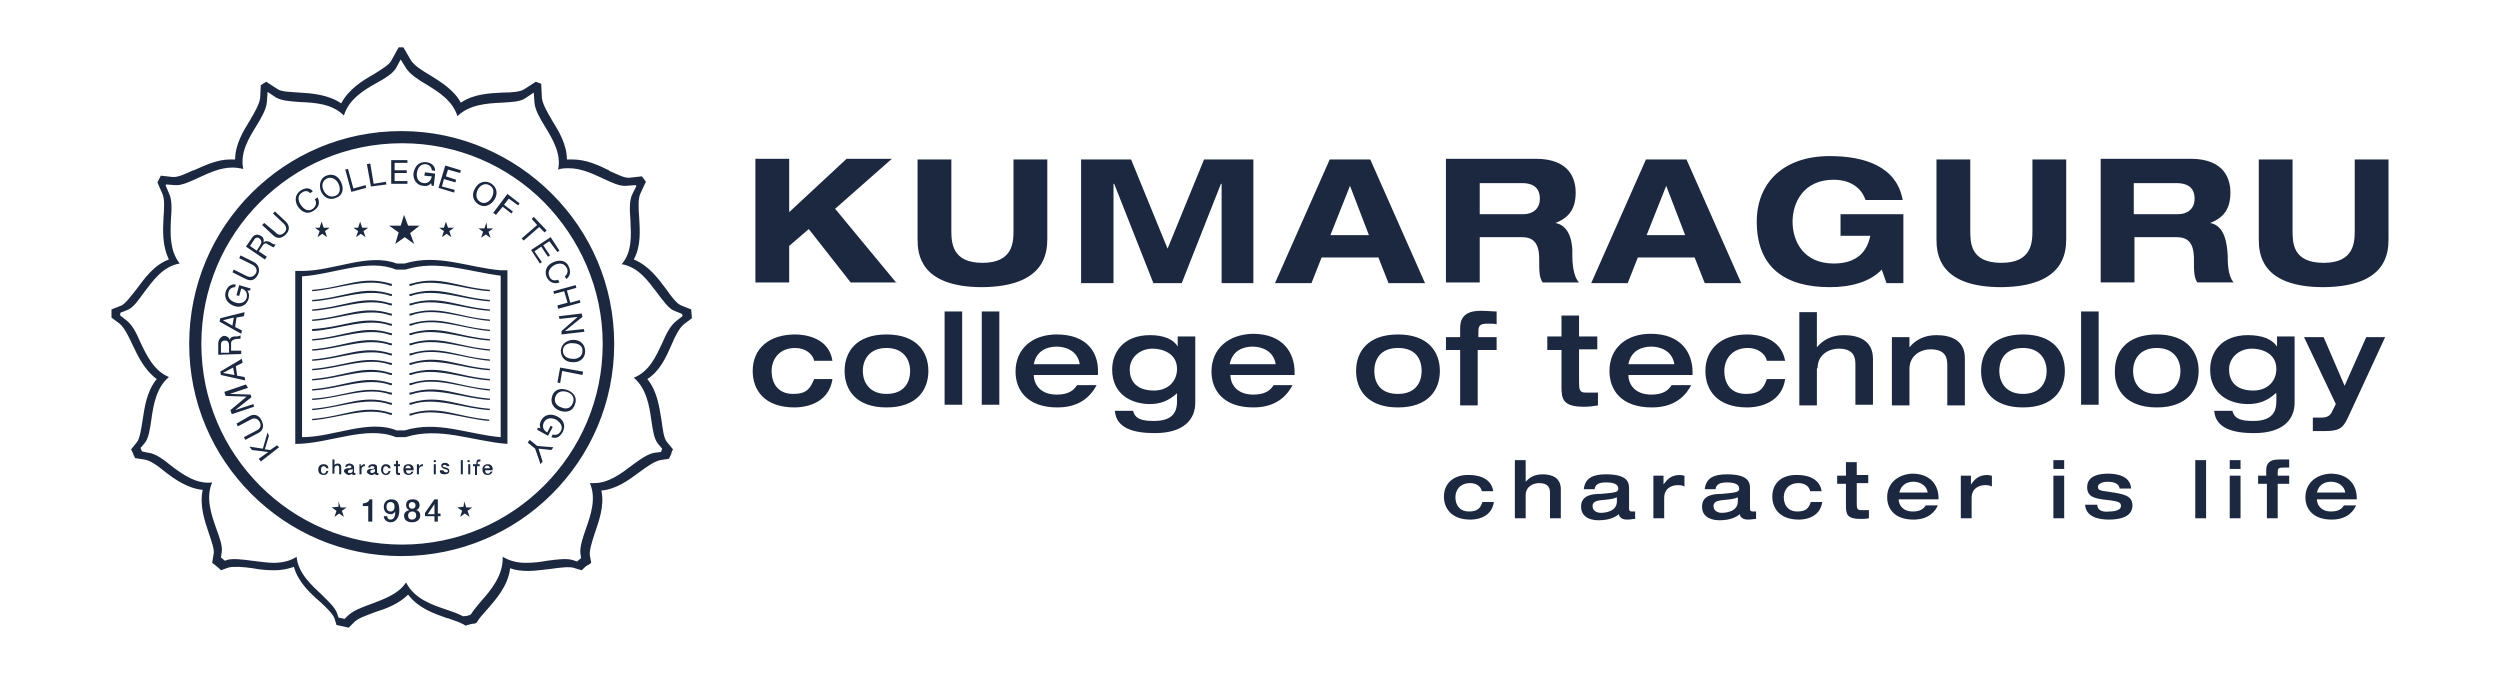 <?xml version="1.0" encoding="utf-8"?>
<!-- Generator: Adobe Illustrator 25.1.0, SVG Export Plug-In . SVG Version: 6.00 Build 0)  -->
<svg version="1.1" id="Layer_1" xmlns="http://www.w3.org/2000/svg" xmlns:xlink="http://www.w3.org/1999/xlink" x="0px" y="0px"
	 viewBox="0 0 370 100" style="enable-background:new 0 0 370 100;" xml:space="preserve">
<style type="text/css">
	.st0{fill:none;}
	.st1{fill:#1B2840;}
</style>
<rect class="st0" width="370" height="100"/>
<g>
	<path class="st1" d="M342.9,72.9c0.3-1.3,1.3-1.6,2.1-1.6c0.8,0,1.9,0.4,2.1,1.6H342.9z M341.2,73.6c0,1.7,1.1,3.3,3.9,3.3
		c2.4,0,3.3-1.4,3.6-2.1h-1.8c-0.3,0.5-0.8,0.9-1.9,0.9c-1.6,0-2.1-1.1-2.1-1.8h5.9v-0.2c0-1.8-1.1-3.6-3.9-3.6
		C342.8,70.2,341.2,71.5,341.2,73.6 M343.9,49.9H341l4.7,9.9l-0.6,1.2c-0.3,0.6-0.8,0.8-1.5,0.8c-0.6,0-1.1,0-1.3,0v2
		c0.5,0,1.2,0,1.6,0c2.2,0,2.8-0.3,3.6-2l5.5-11.9h-2.8l-3.2,7.2L343.9,49.9z M335.5,70.4h-1.3v1.2h1.3v5.1h1.6v-5.1h1.7v-1.2h-1.7
		v-0.5c0-0.6,0.1-0.7,0.9-0.7c0.3,0,0.7,0,0.8,0V68c-0.4,0-0.8,0-1.5,0c-1.7,0-1.9,0.9-1.9,1.6V70.4z M331.6,70.4H330v6.3h1.6V70.4z
		 M331.6,68.1H330v1.3h1.6V68.1z M326.5,68.1h-1.6v8.6h1.6V68.1z M315.7,54.9c0-1.7,1-3.4,3.5-3.4c2.5,0,3.5,1.7,3.5,3.4
		c0,1.7-0.9,3.4-3.5,3.4C316.6,58.3,315.7,56.6,315.7,54.9 M319.2,60.3c4.5,0,6.2-2.6,6.2-5.4c0-2.8-1.7-5.4-6.2-5.4
		c-4.5,0-6.2,2.6-6.2,5.4C312.9,57.7,314.7,60.3,319.2,60.3 M310.4,74.7h-1.8c0.1,1.9,2.2,2.2,3.5,2.2c1.9,0,3.5-0.5,3.5-2.1
		c0-1.5-1.4-1.7-3.4-2c-1.6-0.2-1.7-0.3-1.7-0.8c0-0.3,0.5-0.7,1.4-0.7c0.6,0,1.7,0.1,1.8,1h1.7c-0.1-2-2.4-2.2-3.4-2.2
		c-1.1,0-3.1,0.2-3.1,2c0,1.4,1,1.7,3,1.9c1.8,0.2,2,0.4,2,0.9c0,0.6-0.9,0.8-1.7,0.8C311.5,75.8,310.4,75.7,310.4,74.7 M305.5,70.4
		h-1.6v6.3h1.6V70.4z M305.5,68.1h-1.6v1.3h1.6V68.1z M295.9,54.9c0-1.7,0.9-3.4,3.5-3.4c2.5,0,3.5,1.7,3.5,3.4
		c0,1.7-0.9,3.4-3.5,3.4C296.9,58.3,295.9,56.6,295.9,54.9 M299.4,60.3c4.5,0,6.2-2.6,6.2-5.4c0-2.8-1.7-5.4-6.2-5.4
		c-4.5,0-6.2,2.6-6.2,5.4C293.2,57.7,294.9,60.3,299.4,60.3 M291.8,70.4h-1.6v6.3h1.6v-3c0-1.5,1.2-1.9,2-1.9c0.3,0,0.6,0,1,0.2
		v-1.6c-0.2,0-0.4-0.1-0.7-0.1c-1.3,0-1.9,0.7-2.4,1.4h0V70.4z M281.1,72.9c0.3-1.3,1.3-1.6,2.1-1.6c0.8,0,1.9,0.4,2.1,1.6H281.1z
		 M279.3,73.6c0,1.7,1.1,3.3,3.9,3.3c2.4,0,3.3-1.4,3.6-2.1h-1.8c-0.3,0.5-0.8,0.9-1.9,0.9c-1.6,0-2.1-1.1-2.1-1.8h5.9v-0.2
		c0-1.8-1.1-3.6-3.9-3.6C280.9,70.2,279.3,71.5,279.3,73.6 M273.2,70.4h-1.3v1.2h1.3v3.3c0,1.2,0.2,1.9,2.1,1.9c0.5,0,0.8,0,1.3-0.1
		v-1.2c-0.4,0-0.8,0-1.2,0c-0.6,0-0.6-0.4-0.6-1.1v-2.9h1.7v-1.2h-1.7v-1.9h-1.6V70.4z M269,54.5c0-2.1,1.8-2.9,3.1-2.9
		c2.2,0,2.5,1.2,2.5,2.3v6h2.6v-6.8c0-2.7-2.1-3.5-4.3-3.5c-1.8,0-3.1,0.7-4,1.8h0v-5.2h-2.6v13.8h2.6V54.5z M262.3,73.5
		c0,1.7,1.1,3.4,3.9,3.4c0.4,0,3.1,0,3.5-2.6h-1.7c-0.3,0.9-0.7,1.4-2,1.4c-1.4,0-2-1-2-2.1c0-1.1,0.7-2.1,2.2-2.1
		c0.9,0,1.6,0.5,1.7,1.2h1.7c-0.3-2.1-2.5-2.4-3.5-2.4C263.7,70.2,262.3,71.5,262.3,73.5 M253.6,74.9c0-0.5,0.3-0.8,1.5-0.9
		c1.2-0.1,1.7-0.2,2.1-0.4v0.6c0,1.4-1.5,1.7-2.4,1.7C254.4,75.9,253.6,75.7,253.6,74.9 M251.9,75c0,1.2,0.9,2,2.6,2
		c1.8,0,2.6-0.6,3-0.9c0,0.2,0.2,0.8,1.2,0.8c0.6,0,0.8-0.1,1.2-0.1v-1.1c-0.1,0-0.4,0-0.5,0c-0.1,0-0.4,0-0.4-0.4v-3
		c0-0.8-0.1-2.1-3.4-2.1c-1.9,0-3.1,0.5-3.3,2.2h1.6c0.1-0.7,0.6-1,1.7-1c0.9,0,1.8,0.2,1.8,0.9c0,0.5-0.3,0.6-2.6,0.8
		C253.7,73.1,251.9,73.2,251.9,75 M246.3,70.4h-1.6v6.3h1.6v-3c0-1.5,1.2-1.9,2-1.9c0.3,0,0.6,0,1,0.2v-1.6c-0.2,0-0.4-0.1-0.7-0.1
		c-1.3,0-1.9,0.7-2.4,1.4h0V70.4z M241,53.9c0.4-2.1,2.1-2.6,3.4-2.6c1.3,0,3.1,0.6,3.4,2.6H241z M244.5,60.3c3.8,0,5.2-2.2,5.8-3.3
		h-2.9c-0.5,0.8-1.3,1.4-3,1.4c-2.6,0-3.4-1.7-3.4-2.9h9.5v-0.4c0-2.9-1.7-5.7-6.2-5.7c-3.6,0-6.1,2.1-6.1,5.5
		C238.2,57.7,239.9,60.3,244.5,60.3 M235.7,74.9c0-0.5,0.3-0.8,1.5-0.9c1.2-0.1,1.7-0.2,2.1-0.4v0.6c0,1.4-1.5,1.7-2.4,1.7
		C236.5,75.9,235.7,75.7,235.7,74.9 M234,75c0,1.2,0.9,2,2.6,2c1.8,0,2.6-0.6,3-0.9c0,0.2,0.2,0.8,1.2,0.8c0.6,0,0.8-0.1,1.2-0.1
		v-1.1c-0.1,0-0.4,0-0.5,0c-0.1,0-0.4,0-0.4-0.4v-3c0-0.8-0.1-2.1-3.4-2.1c-1.9,0-3.1,0.5-3.3,2.2h1.6c0.1-0.7,0.6-1,1.7-1
		c1,0,1.8,0.2,1.8,0.9c0,0.5-0.2,0.6-2.6,0.8C235.8,73.1,234,73.2,234,75 M229,51.8h2.1v5.4c0,1.9,0.2,3,3.4,3c0.8,0,1.3-0.1,2-0.2
		v-1.9c-0.6,0-1.2,0-1.9,0c-0.9,0-0.9-0.6-0.9-1.8v-4.6h2.7v-1.9h-2.7v-3.1h-2.6v3.1H229V51.8z M225.8,68.1h-1.6v8.6h1.6v-3.4
		c0-1.3,1.1-1.8,2-1.8c1.4,0,1.6,0.8,1.6,1.4v3.8h1.6v-4.3c0-1.7-1.3-2.2-2.7-2.2c-1.1,0-1.9,0.4-2.5,1.1h0V68.1z M218.8,49.9v-0.8
		c0-0.9,0.2-1.2,1.4-1.2c0.5,0,1.1,0,1.3,0.1v-1.9c-0.6,0-1.2-0.1-2.4-0.1c-2.7,0-3,1.5-3,2.6v1.3h-2.1v1.9h2.1v8.2h2.6v-8.2h2.8
		v-1.9H218.8z M182,53.9c0.4-2.1,2.1-2.6,3.4-2.6c1.3,0,3.1,0.6,3.4,2.6H182z M179.3,55c0,2.7,1.7,5.3,6.2,5.3
		c3.8,0,5.2-2.2,5.8-3.3h-2.8c-0.5,0.8-1.3,1.4-3,1.4c-2.6,0-3.4-1.7-3.4-2.9h9.5v-0.4c0-2.9-1.7-5.7-6.2-5.7
		C181.8,49.5,179.3,51.6,179.3,55 M174.2,54.6c0,1.9-1.4,3.2-3.4,3.2c-2.8,0-3.6-1.6-3.6-3.1c0-1.8,1.5-3.1,3.4-3.1
		C171.9,51.6,174.2,52.2,174.2,54.6 M174.2,58.2v1.2c0,1.3-0.4,2.9-3.4,2.9c-1.6,0-2.8-0.2-3.1-1.5h-2.7c0.2,2.6,2.8,3.3,5.9,3.3
		c4.4,0,6-2.1,6-4.5v-9.8h-2.6v1.5h0c-0.6-1.1-2.1-1.7-4.1-1.7c-3.9,0-5.6,2.5-5.6,5.1c0,3.7,2.9,5.1,5.6,5.1
		C171.6,59.8,172.9,59.4,174.2,58.2L174.2,58.2z M147.9,46.1h-2.6v13.8h2.6V46.1z M142.4,46.1h-2.6v13.8h2.6V46.1z M127.7,54.9
		c0-1.7,1-3.4,3.5-3.4c2.5,0,3.5,1.7,3.5,3.4c0,1.7-0.9,3.4-3.5,3.4C128.7,58.3,127.7,56.6,127.7,54.9 M125,54.9
		c0,2.8,1.7,5.4,6.2,5.4c4.5,0,6.2-2.6,6.2-5.4c0-2.8-1.7-5.4-6.2-5.4C126.7,49.5,125,52.1,125,54.9 M71.7,69.3
		c0-0.2,0.2-0.4,0.4-0.4c0.2,0,0.4,0.2,0.4,0.4H71.7z M71.4,69.5c0,0.5,0.3,0.8,0.8,0.8c0.3,0,0.6-0.2,0.7-0.5h-0.3
		c-0.1,0.2-0.2,0.3-0.4,0.3c-0.3,0-0.4-0.2-0.4-0.5h1.1c0.1-0.5-0.2-0.9-0.7-0.9C71.7,68.7,71.4,69,71.4,69.5 M70.3,68.7h-0.3V69
		h0.3v1.3h0.3V69H71v-0.3h-0.3v-0.2c0-0.1,0.1-0.2,0.2-0.2c0.1,0,0.1,0,0.2,0v-0.3c-0.1,0-0.1,0-0.2,0c-0.2,0-0.4,0.1-0.4,0.5V68.7z
		 M68.9,75.4L68.9,75.4L68.9,75.4L68.9,75.4z M68.9,75.4L68.9,75.4L68.9,75.4L68.9,75.4z M68.9,75.4L68.9,75.4L68.9,75.4L68.9,75.4z
		 M67.7,75.1l0.7,0.5l-0.3,0.9l0,0l0.7-0.5l0.7,0.5l0,0l-0.3-0.9v0l0.7-0.5l-0.9,0l-0.3-0.9l0,0L68.6,75L67.7,75.1z M69.6,68.7h-0.3
		v1.5h0.3V68.7z M69.2,68.4h0.3v-0.3h-0.3V68.4z M68.2,70.2h0.3v-2.1h-0.3V70.2z M65.1,69.7c0,0.4,0.3,0.5,0.7,0.5
		c0.3,0,0.7-0.1,0.7-0.5c0-0.3-0.2-0.4-0.5-0.5c-0.3-0.1-0.5-0.1-0.5-0.2c0-0.1,0.2-0.2,0.3-0.2c0.1,0,0.3,0,0.3,0.2h0.4
		c0-0.3-0.3-0.5-0.6-0.5c-0.3,0-0.6,0.1-0.6,0.4c0,0.3,0.2,0.4,0.5,0.5c0.2,0.1,0.5,0.1,0.5,0.3c0,0.2-0.2,0.2-0.3,0.2
		c-0.2,0-0.3-0.1-0.4-0.3H65.1z M64.3,74.6L64.3,74.6l0,1.5h-1L64.3,74.6z M64.3,73.9l-1.4,2v0.5h1.4v0.8h0.5v-0.8h0.4V76h-0.4v-2.1
		H64.3z M64.5,68.7h-0.3v1.5h0.3V68.7z M64.2,68.4h0.3v-0.3h-0.3V68.4z M62.5,69c0,0,0.1,0,0.1,0v-0.3c0,0-0.1,0-0.1,0
		c-0.2,0-0.4,0.2-0.5,0.3h0v-0.3h-0.3v1.5H62l0-0.7C62,69.2,62.2,69,62.5,69 M60.4,76.3c0-0.4,0.3-0.6,0.6-0.6
		c0.4,0,0.6,0.2,0.6,0.6c0,0.4-0.3,0.6-0.6,0.6C60.6,76.9,60.4,76.7,60.4,76.3 M61.5,74.8c0,0.3-0.2,0.5-0.5,0.5
		c-0.3,0-0.5-0.2-0.5-0.5c0-0.3,0.2-0.5,0.5-0.5C61.3,74.3,61.5,74.5,61.5,74.8 M59.8,76.3c0,0.7,0.5,1,1.2,1c0.7,0,1.2-0.4,1.2-1
		c0-0.4-0.2-0.7-0.6-0.8v0c0.3-0.1,0.5-0.4,0.5-0.7c0-0.6-0.4-0.9-1-0.9c-0.7,0-1,0.3-1,0.9c0,0.3,0.2,0.6,0.5,0.7v0
		C60.1,75.6,59.8,75.9,59.8,76.3 M60,69.3c0-0.2,0.2-0.4,0.4-0.4c0.2,0,0.4,0.2,0.4,0.4H60z M59.7,69.5c0,0.5,0.3,0.8,0.8,0.8
		c0.3,0,0.6-0.2,0.7-0.5h-0.3c-0.1,0.2-0.2,0.3-0.4,0.3c-0.3,0-0.4-0.2-0.4-0.5h1.1c0.1-0.5-0.2-0.9-0.7-0.9
		C59.9,68.7,59.7,69,59.7,69.5 M58.9,69.8V69h0.3v-0.3h-0.3v-0.5h-0.3v0.5h-0.3V69h0.3v0.9c0,0.3,0.1,0.4,0.4,0.4c0.1,0,0.1,0,0.2,0
		V70c0,0-0.1,0-0.1,0C58.9,70,58.9,69.9,58.9,69.8 M58.4,75c0,0.4-0.2,0.7-0.6,0.7c-0.4,0-0.6-0.3-0.6-0.7c0-0.4,0.2-0.7,0.6-0.7
		C58.2,74.3,58.4,74.6,58.4,75 M58.5,75.7L58.5,75.7c0,0.5-0.1,1.2-0.7,1.2c-0.3,0-0.5-0.2-0.5-0.5h-0.5c0,0.5,0.5,0.9,1,0.9
		c0.9,0,1.3-0.9,1.3-1.7c0-1-0.2-1.7-1.2-1.7c-0.7,0-1.1,0.5-1.1,1.1c0,0.7,0.4,1.1,1.1,1.1C58.1,76.1,58.3,76,58.5,75.7 M56.4,69.5
		c0,0.5,0.3,0.8,0.7,0.8c0.4,0,0.6-0.2,0.7-0.6h-0.3c0,0.2-0.2,0.4-0.4,0.4c-0.3,0-0.4-0.3-0.4-0.5c0-0.5,0.2-0.6,0.4-0.6
		c0.2,0,0.3,0.1,0.4,0.3h0.3c0-0.4-0.3-0.6-0.7-0.6C56.7,68.7,56.4,69,56.4,69.5 M55.1,70c-0.1,0-0.3,0-0.3-0.2
		c0-0.2,0.1-0.2,0.3-0.3c0.2,0,0.3,0,0.4-0.1v0.3C55.5,69.9,55.2,70,55.1,70 M55,70.3c0.2,0,0.4-0.1,0.5-0.2c0,0.1,0.1,0.2,0.3,0.2
		c0.1,0,0.2,0,0.2,0V70c0,0-0.1,0-0.1,0c-0.1,0-0.1,0-0.1-0.1v-0.8c0-0.3-0.3-0.4-0.6-0.4c-0.3,0-0.7,0.1-0.7,0.5h0.3
		c0-0.2,0.1-0.2,0.3-0.2c0.1,0,0.3,0,0.3,0.2c0,0.2-0.2,0.2-0.5,0.2c-0.3,0-0.6,0.1-0.6,0.5C54.4,70.1,54.7,70.3,55,70.3 M53.7,74.5
		v0.4h0.8v2.3h0.6v-3.3h-0.4C54.6,74.3,54.1,74.5,53.7,74.5 M53.5,68.7h-0.3v1.5h0.3v-0.7c0-0.3,0.2-0.5,0.4-0.5c0,0,0.1,0,0.1,0
		v-0.3c0,0-0.1,0-0.1,0c-0.2,0-0.4,0.2-0.5,0.3h0V68.7z M51.5,69.8c0-0.2,0.1-0.2,0.3-0.3c0.2,0,0.3,0,0.4-0.1v0.3
		c0,0.2-0.2,0.3-0.4,0.3C51.6,70,51.5,70,51.5,69.8 M51.6,70.3c0.2,0,0.4-0.1,0.5-0.2c0,0.1,0.1,0.2,0.3,0.2c0.1,0,0.2,0,0.2,0V70
		c0,0-0.1,0-0.1,0c-0.1,0-0.1,0-0.1-0.1v-0.8c0-0.3-0.3-0.4-0.6-0.5c-0.3,0-0.7,0.1-0.7,0.5h0.3c0-0.2,0.2-0.2,0.3-0.2
		c0.1,0,0.3,0,0.3,0.2c0,0.2-0.2,0.2-0.5,0.2c-0.3,0-0.6,0.1-0.6,0.5C51.1,70.1,51.4,70.3,51.6,70.3 M50.3,75.4L50.3,75.4L50.3,75.4
		L50.3,75.4L50.3,75.4L50.3,75.4z M50.3,75.4L50.3,75.4L50.3,75.4L50.3,75.4L50.3,75.4L50.3,75.4L50.3,75.4L50.3,75.4L50.3,75.4
		L50.3,75.4z M49.1,75.1l0.7,0.5l-0.3,0.9v0l0.7-0.5l0.7,0.5l0,0l-0.3-0.9v0l0.7-0.5l-0.9,0l-0.3-0.9v0L50.1,75h0L49.1,75.1z
		 M49.5,70.2v-0.9c0-0.2,0.1-0.4,0.4-0.4c0.2,0,0.3,0.1,0.3,0.3v1h0.3v-1.1c0-0.3-0.2-0.5-0.5-0.5c-0.2,0-0.4,0.1-0.5,0.2h0v-0.8
		h-0.3v2.1H49.5z M47.1,69.5c0,0.5,0.3,0.8,0.8,0.8c0.4,0,0.6-0.2,0.7-0.6h-0.3c0,0.2-0.2,0.4-0.4,0.4c-0.3,0-0.4-0.3-0.4-0.5
		c0-0.5,0.2-0.6,0.4-0.6c0.2,0,0.3,0.1,0.4,0.3h0.3c0-0.4-0.3-0.6-0.7-0.6C47.4,68.7,47.1,69,47.1,69.5 M38.9,66.4l-2-0.3l0.4,0.5
		l2.4,0.3l-1.4,1l0.3,0.4l2.7-2.1L41,65.9l-1,0.7l-0.8-0.1l0.6-2L39.6,64L38.9,66.4z M36.9,61.6l-1.9,1.1l0.2,0.4l1.9-1
		c0.5-0.3,1-0.2,1.3,0.3c0.3,0.5,0.2,1-0.4,1.3l-1.9,1l0.2,0.4l1.9-1c0.8-0.4,0.9-1.1,0.5-1.9C38.3,61.4,37.6,61.2,36.9,61.6
		 M36.4,56.9L33.2,58l0.2,0.6l3.1,0.1l-2.4,2l0.2,0.6l3.3-1.1l-0.1-0.4l-2.7,0.9l0,0l2.4-1.9l-0.1-0.4l-3.1-0.1l0,0l2.7-0.9
		L36.4,56.9z M34.7,55.5l-1.7-0.3l0,0l1.5-0.8L34.7,55.5z M35.8,53.1L32.6,55l0.1,0.5l3.6,0.8l-0.1-0.5l-1.1-0.2l-0.2-1.4l1-0.5
		L35.8,53.1z M32.7,51c0-0.4,0.2-0.6,0.6-0.6c0.5,0,0.6,0.4,0.6,0.8l0,1l-1.2,0L32.7,51z M32.3,50.9l0,1.6l3.4-0.1l0-0.5l-1.5,0
		l0-1.1c0-0.4,0.3-0.5,0.6-0.6c0.3-0.1,0.7,0,0.8-0.1l0-0.5c-0.2,0.2-0.6,0.2-0.9,0.2c-0.3,0-0.6,0.1-0.7,0.5h0
		c-0.1-0.4-0.5-0.6-0.9-0.6C32.6,49.9,32.3,50.3,32.3,50.9 M34.6,47l-0.2,1.2L33,47.4v0L34.6,47z M36.2,46.2l-3.6,0.9l-0.1,0.5
		l3.2,1.8l0.1-0.5l-1-0.5l0.2-1.4l1.1-0.2L36.2,46.2z M34.9,42.1c-0.8-0.1-1.3,0.4-1.5,1.1c-0.3,1,0.4,1.8,1.3,2.1
		c0.9,0.3,1.8-0.1,2.1-1.1c0.1-0.4,0.1-0.8-0.2-1.2l0.4,0l0.1-0.3l-1.7-0.5L35,43.7l0.4,0.1l0.3-1.1c0.6,0.1,1,0.7,0.8,1.4
		c-0.2,0.7-1,0.9-1.6,0.7c-0.7-0.2-1.3-0.7-1.1-1.5c0.1-0.5,0.5-0.8,1-0.8L34.9,42.1z M37.6,38.8l-2-1l-0.2,0.4l2,1
		c0.5,0.3,0.7,0.7,0.5,1.2c-0.3,0.5-0.7,0.7-1.3,0.5l-2-1l-0.2,0.4l2,1c0.8,0.4,1.4,0.1,1.8-0.7C38.5,39.9,38.3,39.2,37.6,38.8
		 M38.5,36.3l-0.5,0.8l-1-0.7l0.6-0.9c0.2-0.4,0.6-0.4,0.8-0.2C38.8,35.6,38.7,36,38.5,36.3 M39,35.9c0.1-0.4,0-0.8-0.4-1
		c-0.5-0.3-1-0.2-1.3,0.3l-0.9,1.3l2.8,1.9l0.3-0.4l-1.2-0.8l0.6-0.9c0.3-0.4,0.5-0.3,0.8-0.1c0.3,0.1,0.6,0.4,0.8,0.4l0.3-0.4
		c-0.3,0-0.6-0.2-0.9-0.4C39.6,35.7,39.3,35.6,39,35.9L39,35.9z M42.3,34.7c0.6-0.6,0.6-1.3,0-1.9l-1.6-1.5l-0.3,0.3l1.6,1.5
		c0.4,0.4,0.5,0.9,0.1,1.3c-0.4,0.4-0.9,0.5-1.3,0L39.1,33l-0.3,0.3l1.6,1.5C41,35.4,41.7,35.3,42.3,34.7 M72.5,43.1v-0.2
		c-5-0.4-7.3-2.2-11.7-0.9h-0.2v0.3h0.2C64.4,41,68.6,42.9,72.5,43.1 M72.5,44.6v-0.2c-5-0.4-7.3-2.2-11.7-0.9h-0.2v0.3h0.2
		C64.4,42.5,68.6,44.4,72.5,44.6 M72.5,46v-0.2c-5-0.4-7.3-2.2-11.7-0.9h-0.2v0.3h0.2C64.4,43.9,68.6,45.8,72.5,46 M72.5,47.5v-0.2
		c-5-0.4-7.3-2.2-11.7-0.9h-0.2v0.3h0.2C64.4,45.3,68.6,47.2,72.5,47.5 M72.5,49v-0.2c-5-0.4-7.3-2.2-11.7-0.9h-0.2v0.3h0.2
		C64.4,46.8,68.6,48.7,72.5,49 M72.5,50.4v-0.2c-5-0.4-7.3-2.2-11.7-0.9h-0.2v0.3h0.2C64.4,48.3,68.6,50.2,72.5,50.4 M72.5,51.9
		v-0.2c-5-0.4-7.3-2.2-11.7-0.9h-0.2v0.3h0.2C64.4,49.8,68.6,51.6,72.5,51.9 M72.5,53.4v-0.2c-5-0.4-7.3-2.2-11.7-0.9h-0.2v0.3h0.2
		C64.4,51.2,68.6,53.1,72.5,53.4 M72.5,54.8v-0.2c-5-0.4-7.3-2.2-11.7-0.9h-0.2V54h0.2C64.4,52.7,68.6,54.6,72.5,54.8 M72.5,56.3
		v-0.2c-5-0.4-7.3-2.2-11.7-0.9h-0.2v0.3h0.2C64.4,54.2,68.6,56.1,72.5,56.3 M72.5,57.8v-0.2c-5-0.4-7.3-2.2-11.7-0.9h-0.2V57h0.2
		C64.4,55.6,68.6,57.5,72.5,57.8 M72.5,59.2V59c-5-0.4-7.3-2.2-11.7-0.9h-0.2v0.3h0.2C64.4,57.1,68.6,59,72.5,59.2 M72.5,60.7v-0.2
		c-5-0.4-7.3-2.2-11.7-0.9h-0.2v0.3h0.2C64.4,58.6,68.6,60.5,72.5,60.7 M60.8,61.2h-0.2v0.3h0.2c3.5-1.3,7.7,0.5,11.6,0.8v-0.2
		C67.5,61.7,65.1,59.9,60.8,61.2 M46.2,62v0.2c3.9-0.3,8.1-2.1,11.6-0.8H58v-0.3h-0.2C53.6,59.8,51.2,61.6,46.2,62 M46.2,60.5v0.2
		c3.9-0.3,8.1-2.1,11.6-0.8h0.2v-0.3h-0.2C53.6,58.3,51.2,60.1,46.2,60.5 M46.2,59v0.2c3.9-0.2,8.1-2.1,11.6-0.8h0.2v-0.3h-0.2
		C53.6,56.9,51.2,58.7,46.2,59 M46.2,57.6v0.2c3.9-0.2,8.1-2.1,11.6-0.8h0.2v-0.3h-0.2C53.6,55.4,51.2,57.2,46.2,57.6 M46.2,56.1
		v0.2c3.9-0.2,8.1-2.1,11.6-0.8h0.2v-0.3h-0.2C53.6,53.9,51.2,55.7,46.2,56.1 M46.2,54.6v0.2c3.9-0.2,8.1-2.1,11.6-0.8h0.2v-0.3
		h-0.2C53.6,52.5,51.2,54.2,46.2,54.6 M46.2,53.2v0.2c3.9-0.2,8.1-2.1,11.6-0.8h0.2v-0.3h-0.2C53.6,51,51.2,52.8,46.2,53.2
		 M46.2,51.7v0.2c3.9-0.2,8.1-2.1,11.6-0.8h0.2v-0.3h-0.2C53.6,49.5,51.2,51.3,46.2,51.7 M46.2,50.2v0.2c3.9-0.2,8.1-2.1,11.6-0.8
		h0.2v-0.3h-0.2C53.6,48,51.2,49.8,46.2,50.2 M46.2,48.7V49c3.9-0.2,8.1-2.1,11.6-0.8h0.2v-0.3h-0.2C53.6,46.6,51.2,48.4,46.2,48.7
		 M46.2,47.3v0.2c3.9-0.2,8.1-2.1,11.6-0.8h0.2v-0.3l-0.2,0C53.6,45.1,51.2,46.9,46.2,47.3 M46.2,45.8V46c3.9-0.2,8.1-2.1,11.6-0.8
		h0.2v-0.3h-0.2C53.6,43.6,51.2,45.4,46.2,45.8 M46.2,44.4v0.2c3.9-0.2,8.1-2.1,11.6-0.8h0.2v-0.3h-0.2C53.6,42.2,51.2,44,46.2,44.4
		 M57.9,42c-4.3-1.3-6.7,0.5-11.7,0.9v0.2c3.9-0.3,8.1-2.1,11.6-0.8h0.2V42H57.9z M44.7,40.9c4.7-0.3,9.8-2.7,13.9-1H60
		c4.8-1.5,9.3,0.3,14.1,0.9l0,12.8l0,11.1c-4.8-0.4-9.3-2.5-14.2-1h-1.2c-4.2-1.7-9.3,1-14,1V53.7V40.9z M44.7,40.1h-1v0.9v12.7v12
		c5,0,10.5-2.8,14.9-1H60c5.1-1.6,9.9,0.6,15.1,1v-12V40.9v-0.9h-1h0c-4.8-0.4-9.3-2.5-14.2-1l-1.2,0C54.5,37.4,49.4,40.1,44.7,40.1
		z M72,34.1L72,34.1L72,34.1L72,34.1z M72.1,34.1L72.1,34.1L72.1,34.1L72.1,34.1L72.1,34.1L72.1,34.1L72.1,34.1L72.1,34.1L72.1,34.1
		L72.1,34.1L72.1,34.1z M72,32.9L72,32.9l-0.3,0.9h0l-0.9,0l0.7,0.5l-0.3,0.9v0l0.7-0.5l0.7,0.5l0,0l-0.3-0.9l0.7-0.5l-0.9,0
		L72,32.9z M66.2,34.1L66.2,34.1L66.2,34.1L66.2,34.1L66.2,34.1z M66.2,34.1L66.2,34.1L66.2,34.1L66.2,34.1z M65,33.7l0.7,0.5
		l-0.3,0.9v0l0.7-0.5l0.7,0.5l0,0l-0.3-0.9h0l0.7-0.5l-0.9,0l-0.3-0.9l0,0l-0.3,0.9L65,33.7z M53.5,34.1L53.5,34.1L53.5,34.1
		L53.5,34.1L53.5,34.1z M53.5,34.1L53.5,34.1L53.5,34.1L53.5,34.1L53.5,34.1L53.5,34.1L53.5,34.1L53.5,34.1L53.5,34.1L53.5,34.1
		L53.5,34.1L53.5,34.1L53.5,34.1z M52.3,33.7l0.7,0.5l-0.3,0.9l0,0l0.7-0.5l0.7,0.5l0,0l-0.3-0.9h0l0.7-0.5l-0.9,0l-0.3-0.9l0,0
		l-0.3,0.9L52.3,33.7L52.3,33.7z M47.8,34.1L47.8,34.1L47.8,34.1L47.8,34.1z M47.8,34.1L47.8,34.1L47.8,34.1L47.8,34.1L47.8,34.1
		L47.8,34.1z M47.8,34.1L47.8,34.1L47.8,34.1L47.8,34.1L47.8,34.1L47.8,34.1L47.8,34.1L47.8,34.1L47.8,34.1L47.8,34.1L47.8,34.1z
		 M46.6,33.7l0.7,0.5l-0.3,0.9v0l0.7-0.5l0.7,0.5l0,0l-0.3-0.9l0.7-0.5l-0.9,0l-0.3-0.9v0l-0.3,0.9h0L46.6,33.7z M47,29.2l-0.4,0.3
		c0.3,0.5,0.2,1-0.3,1.4c-0.7,0.5-1.3,0.1-1.8-0.6c-0.4-0.6-0.5-1.4,0.2-1.8c0.4-0.3,0.9-0.3,1.2,0.1l0.4-0.3
		c-0.5-0.6-1.2-0.5-1.8-0.1c-0.9,0.6-0.9,1.6-0.4,2.4c0.6,0.8,1.4,1.2,2.3,0.6C47.2,30.7,47.4,30,47,29.2 M49.6,29
		c-0.8,0.3-1.4-0.2-1.7-0.8c-0.3-0.6-0.3-1.4,0.5-1.8c0.8-0.3,1.4,0.2,1.7,0.8C50.4,27.9,50.4,28.7,49.6,29 M50.5,27
		c-0.4-0.9-1.2-1.4-2.2-1c-1,0.4-1.1,1.5-0.8,2.3c0.4,0.9,1.2,1.4,2.2,1C50.8,28.9,50.9,27.9,50.5,27 M52,28.4l2.2-0.6l-0.1-0.4
		l-1.8,0.5l-0.8-2.9l-0.4,0.1L52,28.4z M54.9,27.6l2.3-0.3l-0.1-0.4l-1.8,0.3l-0.5-3l-0.5,0.1L54.9,27.6z M57.9,27.2l2.4,0l0-0.4
		l-1.9,0l0-1.2l1.8,0l0-0.4l-1.8,0l0-1.1l1.9,0l0-0.4l-2.4,0L57.9,27.2z M59.9,34.1L59.9,34.1L59.9,34.1L59.9,34.1L59.9,34.1
		L59.9,34.1L59.9,34.1L59.9,34.1L59.9,34.1z M59.9,34.1L59.9,34.1L59.9,34.1L59.9,34.1z M59.8,34.1L59.8,34.1L59.8,34.1L59.8,34.1z
		 M59.8,34.1L59.8,34.1L59.8,34.1L59.8,34.1z M62.1,33.4l-1.7,0v0l-0.6-1.6l0,0l-0.5,1.6h0l-1.7,0l1.4,1l-0.5,1.7l0,0l1.4-1l1.4,1
		l0,0l-0.6-1.6l0,0L62.1,33.4z M63.9,25.2l0.5,0.1c0-0.8-0.6-1.2-1.3-1.3c-1.1-0.1-1.7,0.6-1.9,1.6c-0.1,0.9,0.4,1.8,1.4,1.9
		c0.4,0.1,0.9,0,1.2-0.4l0.1,0.4l0.3,0l0.2-1.8l-1.5-0.2L62.8,26l1.1,0.1c-0.1,0.6-0.5,1.1-1.2,1c-0.8-0.1-1.1-0.8-1-1.5
		c0.1-0.7,0.5-1.4,1.4-1.3C63.5,24.4,63.9,24.7,63.9,25.2 M68.1,25.6l0.1-0.4l-2.3-0.7l-1,3.3l2.3,0.7l0.1-0.4l-1.9-0.5l0.3-1.1
		l1.7,0.5l0.1-0.4L66,26.1l0.3-1L68.1,25.6z M72.8,29.2c-0.3,0.6-1,1.1-1.7,0.7c-0.7-0.4-0.7-1.2-0.4-1.8c0.3-0.6,1-1.1,1.7-0.7
		C73.2,27.8,73.1,28.6,72.8,29.2 M73.2,29.5c0.5-0.8,0.4-1.8-0.6-2.4c-1-0.5-1.9,0-2.3,0.8c-0.5,0.8-0.4,1.8,0.6,2.4
		C71.8,30.8,72.7,30.3,73.2,29.5 M76.7,30.4l0.2-0.3l-1.8-1.4L73,31.5l0.4,0.3l1-1.2l1.3,1l0.2-0.3l-1.3-1l0.7-0.9L76.7,30.4z
		 M80.6,34.4l0.3-0.3L79,32.1l-0.3,0.3l0.8,0.9l-2.3,2l0.3,0.3l2.3-2L80.6,34.4z M82.5,37.3l0.3-0.2l-1.3-2L78.6,37l1.3,2l0.3-0.2
		l-1.1-1.6l1-0.7l1,1.5l0.3-0.2l-1-1.5l0.9-0.6L82.5,37.3z M84.2,39.5c-0.4-1-1.4-1.1-2.3-0.7c-0.9,0.4-1.4,1.2-1,2.2
		c0.4,0.8,1.1,1.1,1.9,0.8l-0.2-0.4c-0.5,0.2-1.1,0.1-1.3-0.5c-0.3-0.7,0.1-1.3,0.8-1.7c0.7-0.3,1.4-0.3,1.8,0.5
		c0.2,0.4,0.1,0.9-0.3,1.2l0.2,0.4C84.4,40.9,84.5,40.2,84.2,39.5 M82.6,45.7l3.3-0.9l-0.1-0.4l-1.4,0.4L83.9,43l1.4-0.4l-0.1-0.4
		l-3.3,0.9l0.1,0.4l1.5-0.4l0.5,1.7l-1.5,0.4L82.6,45.7z M83.1,49.5l3.4-0.4l-0.1-0.4l-2.8,0.3l0,0l2.6-2.1l-0.1-0.5l-3.4,0.4
		l0.1,0.4l2.7-0.3v0L83.1,49L83.1,49.5z M86.2,52c0,0.8-0.8,1.2-1.5,1.1c-0.7,0-1.4-0.4-1.4-1.2c0-0.8,0.8-1.2,1.5-1.1
		C85.6,50.8,86.3,51.2,86.2,52 M86.6,52c0-1.1-0.8-1.7-1.7-1.7c-0.9,0-1.8,0.5-1.9,1.6c0,1.1,0.8,1.7,1.7,1.7
		C85.7,53.7,86.6,53.1,86.6,52 M83.2,54.9l3,0.6l0.1-0.5l-3.4-0.6l-0.4,2.2l0.4,0.1L83.2,54.9z M83.1,60.3c-0.7-0.2-1.2-0.8-0.9-1.6
		c0.3-0.8,1.1-0.9,1.7-0.7c0.7,0.2,1.2,0.8,0.9,1.6C84.5,60.5,83.7,60.6,83.1,60.3 M82.9,60.8c0.9,0.3,1.9,0.1,2.2-1
		c0.4-1-0.3-1.8-1.2-2.1c-0.9-0.3-1.9-0.1-2.2,1C81.4,59.7,82,60.5,82.9,60.8 M81.6,64.7c0.8,0.3,1.3-0.1,1.7-0.8
		c0.5-1,0-1.9-0.9-2.3c-0.8-0.4-1.8-0.3-2.3,0.6c-0.2,0.4-0.3,0.8-0.1,1.2l-0.4-0.1l-0.1,0.3l1.6,0.9l0.7-1.3l-0.3-0.2l-0.5,1
		c-0.6-0.3-0.8-0.9-0.5-1.5c0.4-0.7,1.1-0.7,1.8-0.4c0.6,0.4,1.1,1,0.7,1.7c-0.2,0.4-0.7,0.7-1.2,0.5L81.6,64.7z M79.7,66.4l1.9,0.2
		l0.3-0.4L79.5,66l-1.1-0.9l-0.3,0.4l1.1,0.9l0.8,2.3l0.3-0.4L79.7,66.4z M89.2,50.9c0,8.2-3.3,15.6-8.7,21
		c-5.4,5.4-12.8,8.7-21,8.7s-15.6-3.3-21-8.7c-5.4-5.4-8.7-12.8-8.7-21c0-8.2,3.3-15.6,8.7-21c5.4-5.4,12.8-8.7,21-8.7
		s15.6,3.3,21,8.7C85.8,35.3,89.2,42.7,89.2,50.9 M81.7,73.1c5.7-5.7,9.2-13.5,9.2-22.2s-3.5-16.5-9.2-22.2
		C76,23,68.1,19.4,59.4,19.4c-8.7,0-16.5,3.5-22.2,9.2C31.5,34.3,28,42.2,28,50.9s3.5,16.5,9.2,22.2c5.7,5.7,13.5,9.2,22.2,9.2
		C68.1,82.3,76,78.8,81.7,73.1 M101,46.8l-0.9,0.7c-0.9,0.7-1.5,1.9-2.1,3.3c-0.9,1.9-1.9,4.2-4.2,5.1c1.9,1.6,2.3,4.2,2.6,6.3
		c0.2,1.4,0.4,2.8,1,3.5l0.6,0.7c-0.1,0.2-0.1,0.4-0.2,0.5L96.9,67c-1.1,0.2-2.2,1-3.4,1.9c-1.6,1.2-3.4,2.6-5.6,2.6
		c-0.2,0-0.4,0-0.6,0c1,2.3,0.1,4.8-0.6,6.8c-0.5,1.4-0.9,2.7-0.8,3.6l0.1,0.7c-0.2,0.2-0.4,0.3-0.6,0.5l-0.6-0.2
		c-0.9-0.3-2.4-0.1-3.9,0.1c-1,0.2-2.1,0.3-3.1,0.3c-1.3,0-2.4-0.3-3.4-0.9c0.1,2.8-1.8,5-3.3,6.7c-0.5,0.6-1,1.2-1.4,1.8l-0.1,0.1
		c-0.3,0.1-0.6,0.2-1,0.2l-0.1,0c-0.7-0.4-1.6-0.7-2.5-1c-2.1-0.7-4.7-1.6-5.9-4c-1.2,1.8-3.4,2.5-5.2,3.2c-1.4,0.5-2.7,1-3.5,1.8
		l-0.4,0.4c-0.3-0.1-0.6-0.1-0.9-0.2l-0.2-0.6c-0.3-0.9-1.3-1.8-2.3-2.8c-1.5-1.4-3.5-3.2-3.7-5.6c-0.9,0.6-2.1,0.9-3.4,0.9
		c-1,0-2.1-0.2-3.1-0.3c-1.5-0.2-3-0.4-3.9-0.1L33.3,83c-0.2-0.2-0.4-0.3-0.6-0.5l0.1-0.7c0.2-0.9-0.3-2.2-0.8-3.6
		c-0.7-2-1.6-4.5-0.6-6.8c-2.3,0.3-4.4-1.2-6.1-2.5C24.2,68,23,67.1,21.9,67L21,66.8c-0.1-0.2-0.1-0.3-0.2-0.5l0.6-0.7
		c0.6-0.7,0.8-2.1,1-3.5c0.3-2.1,0.7-4.7,2.6-6.3c-2.2-0.9-3.3-3.2-4.2-5.1c-0.6-1.4-1.2-2.6-2.1-3.3l-0.9-0.7c0-0.1,0-0.2,0-0.4
		l1-0.4c0.9-0.3,1.7-1.5,2.5-2.6c1.3-1.7,2.8-3.9,5.3-4.3c-1.5-1.9-1.4-4.4-1.3-6.5c0.1-1.5,0.2-2.9-0.3-3.9l-0.5-1.2
		c0,0,0.1-0.1,0.1-0.1l1.3,0.1c0.9,0.1,2.2-0.5,3.5-1.1c1.5-0.7,3.2-1.5,5-1.5c0.6,0,1.1,0.1,1.6,0.2c-0.5-2.4,0.8-4.5,1.9-6.3
		c0.8-1.3,1.5-2.5,1.6-3.6l0.1-1.5c0,0,0,0,0,0l1.2,0.8c0.8,0.5,2.1,0.6,3.6,0.7c2.1,0.1,4.7,0.2,6.5,2c0.7-2.4,3-3.8,4.8-4.8
		c1.3-0.7,2.4-1.4,2.9-2.2l0.7-1.3l0.8,1.3c0.6,0.9,1.8,1.7,3,2.4c1.8,1.1,3.9,2.4,4.6,4.7c1.7-1.7,4.3-1.9,6.5-2
		c1.4-0.1,2.8-0.1,3.6-0.7l1.2-0.8l0.1,1.5c0.1,1.1,0.8,2.3,1.6,3.6c1.1,1.8,2.4,4,1.9,6.3c0.5-0.2,1.1-0.2,1.6-0.2
		c1.8,0,3.5,0.8,5,1.5c1.3,0.6,2.5,1.2,3.5,1.1l1.4-0.1c0,0,0,0.1,0.1,0.1l-0.6,1.2c-0.5,1-0.4,2.4-0.3,3.9c0.1,2.1,0.3,4.7-1.3,6.5
		c2.5,0.4,4,2.6,5.3,4.3c0.9,1.2,1.7,2.3,2.5,2.6l1,0.4C101,46.5,101,46.6,101,46.8 M101.2,48l1.2-0.9l-0.1-1.3l-1.5-0.6
		c-0.7-0.3-1.5-1.4-2.2-2.4c-1.2-1.6-2.6-3.5-4.8-4.4c1.1-2,0.9-4.3,0.8-6.2c-0.1-1.4-0.2-2.8,0.2-3.6l0.6-1.3l0.2-0.4l-0.6-0.8
		l-1.8,0.2c-0.8,0.1-1.8-0.5-3-1l-0.1-0.1c-1.6-0.8-3.4-1.6-5.4-1.6c-0.3,0-0.5,0-0.8,0c0-2.2-1.2-4.2-2.2-5.8
		c-0.7-1.2-1.4-2.4-1.5-3.3l-0.1-2.1c-0.3-0.1-0.5-0.2-0.8-0.3l-1.7,1.1c-0.6,0.4-1.9,0.5-3.2,0.5c-2,0.1-4.3,0.2-6.2,1.5
		c-1-1.9-3-3.1-4.6-4.1c-1.2-0.7-2.3-1.4-2.8-2.2l-1.1-1.9c-0.1,0-0.1,0-0.2,0c-0.2,0-0.3,0-0.5,0l-1.1,2c-0.3,0.6-1.5,1.3-2.6,2
		c-1.6,0.9-3.7,2.2-4.8,4.3c-1.9-1.3-4.4-1.5-6.2-1.6c-1.3-0.1-2.6-0.1-3.2-0.5l-1.7-1.1l-0.8,0.5l-0.1,1.9
		c-0.1,0.9-0.8,2.1-1.5,3.3c-1,1.6-2.2,3.6-2.2,5.8c-0.2,0-0.5,0-0.7,0c-2,0-3.8,0.9-5.4,1.6l-0.1,0c-1.1,0.5-2.1,1-2.9,1
		c-0.1,0-0.1,0-0.1,0l-1.8-0.2L23.3,27l0.7,1.6c0.4,0.8,0.3,2.2,0.2,3.6c-0.1,1.9-0.2,4.2,0.8,6.2c-2.2,0.8-3.6,2.8-4.8,4.4
		c-0.8,1-1.6,2.1-2.2,2.4l-1.5,0.6L16.5,47l1.2,0.9c0.7,0.6,1.3,1.8,1.9,3.1c0.8,1.7,1.8,3.8,3.6,5.1c-1.5,1.8-1.8,4.2-2.1,6.1
		c-0.2,1.3-0.4,2.6-0.8,3.2l-0.9,1.1l0.2,0.4c0.1,0.2,0.1,0.3,0.2,0.5l0.2,0.4l1.3,0.2c0.9,0.1,2,0.9,3.1,1.8
		c1.4,1.1,3.4,2.5,5.6,2.7c-0.5,2.3,0.3,4.6,0.9,6.4c0.4,1.2,0.9,2.5,0.7,3.2l-0.2,1.2l0.4,0.3c0.2,0.2,0.4,0.3,0.6,0.5l0.3,0.3
		l1.1-0.4c0.7-0.2,2.3-0.1,3.6,0.1c1,0.2,2.1,0.3,3.2,0.3c1.1,0,2-0.2,2.9-0.5c0.6,2.2,2.4,3.9,3.8,5.1c1,0.9,1.9,1.8,2.2,2.5l0.3,1
		l0.5,0.1c0.3,0.1,0.6,0.1,0.9,0.2l0.4,0.1l0.7-0.7c0.6-0.7,1.9-1.1,3.2-1.6c1.6-0.5,3.5-1.2,4.9-2.6c1.5,2,3.8,2.8,5.8,3.5l0.1,0
		c0.9,0.3,1.7,0.6,2.3,0.9l0.3,0.2l0.3-0.1c0.3-0.1,0.7-0.2,1-0.2l0.3-0.1l0.2-0.3c0.3-0.5,0.8-1,1.3-1.6l0.1-0.1
		c1.3-1.5,3.1-3.5,3.4-6.1c0.8,0.3,1.7,0.4,2.7,0.4c1.1,0,2.2-0.2,3.3-0.3c1.4-0.2,2.9-0.4,3.6-0.1l1,0.3l0.3-0.3
		c0.2-0.2,0.4-0.4,0.7-0.5l0.4-0.3l-0.2-1.1c-0.1-0.7,0.3-2,0.7-3.2c0.6-1.8,1.5-4.1,1-6.4c2.2-0.2,4-1.5,5.6-2.7
		c1.1-0.8,2.2-1.6,3.1-1.8l1.3-0.2l0.2-0.4c0.1-0.2,0.2-0.4,0.2-0.6l0.2-0.4l-0.9-1.1c-0.5-0.6-0.6-1.9-0.8-3.2
		c-0.3-1.8-0.6-4.3-2.1-6.1c1.9-1.2,2.8-3.3,3.6-5.1C99.9,49.8,100.5,48.6,101.2,48 M111.4,54.9c0,2.8,1.7,5.4,6.2,5.4
		c0.7,0,5-0.1,5.6-4.2h-2.7c-0.6,1.4-1.1,2.2-3.1,2.2c-2.3,0-3.2-1.6-3.2-3.4c0-1.7,1.1-3.4,3.5-3.4c1.5,0,2.6,0.9,2.8,1.9h2.7
		c-0.5-3.4-4-3.9-5.5-3.9C113.8,49.5,111.4,51.6,111.4,54.9 M132.7,41.9l-9.1-11l8.4-7.4h-6.7l-8.5,7.9v-7.9h-5v18.3h5v-5.4l2.9-2.5
		l6.2,7.9H132.7z M155,35.3V23.6h-5v10.5c0,1.8-0.1,4.8-4.6,4.8s-4.6-3-4.6-4.8V23.6h-5v11.8c0,2.1,0.3,7.1,9.6,7.1
		C154.7,42.4,155,37.4,155,35.3 M159.8,53.9h-6.8c0.4-2.1,2.1-2.6,3.4-2.6C157.7,51.3,159.5,51.9,159.8,53.9 M156.4,49.5
		c-3.6,0-6.1,2.1-6.1,5.5c0,2.7,1.7,5.3,6.2,5.3c3.8,0,5.2-2.2,5.8-3.3h-2.9c-0.5,0.8-1.3,1.4-3,1.4c-2.6,0-3.4-1.7-3.4-2.9h9.5
		v-0.4C162.6,52.2,160.9,49.5,156.4,49.5 M180.7,41.9h4.8V23.6h-7.3l-5.4,13.2l-5.4-13.2H160v18.3h4.8V27.2h0.1l5.8,14.7h4.2
		l5.8-14.7h0.1V41.9z M202.6,34.8h-5.7l2.9-7.3L202.6,34.8z M205.5,41.9h5.4l-8.1-18.3h-6l-8.1,18.3h5.4l1.5-3.8h8.4L205.5,41.9z
		 M210.4,54.9c0,1.7-0.9,3.4-3.5,3.4s-3.5-1.6-3.5-3.4c0-1.7,0.9-3.4,3.5-3.4S210.4,53.1,210.4,54.9 M213.1,54.9
		c0-2.8-1.7-5.4-6.2-5.4c-4.5,0-6.2,2.6-6.2,5.4c0,2.8,1.7,5.4,6.2,5.4C211.4,60.3,213.1,57.7,213.1,54.9 M213.7,73.5
		c0,1.7,1.1,3.4,3.9,3.4c0.4,0,3.1,0,3.5-2.6h-1.7c-0.3,0.9-0.7,1.4-2,1.4c-1.4,0-2-1-2-2.1c0-1.1,0.7-2.1,2.2-2.1
		c0.9,0,1.6,0.5,1.7,1.2h1.7c-0.3-2.1-2.5-2.4-3.5-2.4C215.2,70.2,213.7,71.5,213.7,73.5 M227.9,29.4c0,1.7-1.3,2.3-2.4,2.3H219
		v-4.6h6.3C226.5,27.1,227.9,27.5,227.9,29.4 M230.2,33L230.2,33c2.1-0.8,3-2.2,3-4.5c0-1.9-0.8-5-5.9-5H214v18.3h5v-6.7h6.2
		c1.5,0,2.6,0.6,2.6,3.2c0,1.9,0,2.7,0.5,3.5h5.4c-0.9-0.9-1-3.1-1-4C232.8,36.1,232.4,33.4,230.2,33 M249.4,34.8h-5.7l2.9-7.3
		L249.4,34.8z M252.3,41.9h5.4l-8.1-18.3h-6l-8.1,18.3h5.4l1.5-3.8h8.4L252.3,41.9z M258.6,49.5c-3.9,0-6.2,2.2-6.2,5.4
		c0,2.8,1.7,5.4,6.2,5.4c0.7,0,5-0.1,5.6-4.2h-2.7c-0.5,1.4-1.1,2.2-3.1,2.2c-2.3,0-3.2-1.6-3.2-3.4c0-1.7,1.1-3.4,3.5-3.4
		c1.5,0,2.6,0.9,2.8,1.9h2.7C263.6,50,260.2,49.5,258.6,49.5 M279.2,41.9h2.5V31.7h-9.3v3.2h4.4c-0.6,3-2.7,4.1-5.4,4.1
		c-4.5,0-6.1-3.3-6.1-6.2c0-2.8,1.6-6.2,6.1-6.2c1.8,0,3.9,0.7,4.7,3h5.5c-0.9-5-5.7-6.5-10.8-6.5c-6.9,0-10.8,4-10.8,9.7
		c0,6.8,4.2,9.7,10.8,9.7c3.2,0,6-0.8,7.7-2.6L279.2,41.9z M286.6,49.6c-1.8,0-3.1,0.7-4,1.8h0v-1.5H280v10.1h2.6v-5.4
		c0-2.1,1.8-2.9,3.1-2.9c2.2,0,2.5,1.2,2.5,2.3v6h2.6v-6.8C290.9,50.4,288.8,49.6,286.6,49.6 M305.8,35.3V23.6h-5v10.5
		c0,1.8-0.1,4.8-4.6,4.8c-4.6,0-4.6-3-4.6-4.8V23.6h-5v11.8c0,2.1,0.3,7.1,9.6,7.1C305.5,42.4,305.8,37.4,305.8,35.3 M308,59.9h2.6
		V46.1H308V59.9z M324.8,29.4c0,1.7-1.3,2.3-2.4,2.3h-6.6v-4.6h6.3C323.4,27.1,324.8,27.5,324.8,29.4 M327.1,33L327.1,33
		c2.1-0.8,3-2.2,3-4.5c0-1.9-0.8-5-5.9-5h-13.3v18.3h5v-6.7h6.2c1.5,0,2.6,0.6,2.6,3.2c0,1.9,0,2.7,0.5,3.5h5.4
		c-0.9-0.9-0.9-3.1-0.9-4C329.6,36.1,329.3,33.4,327.1,33 M336.9,54.6c0,1.9-1.4,3.2-3.4,3.2c-2.8,0-3.6-1.6-3.6-3.1
		c0-1.8,1.5-3.1,3.4-3.1C334.6,51.6,336.9,52.2,336.9,54.6 M332.7,49.6c-3.9,0-5.6,2.5-5.6,5.1c0,3.7,2.9,5.1,5.6,5.1
		c1.5,0,2.8-0.4,4.1-1.6h0.1v1.2c0,1.3-0.4,2.9-3.4,2.9c-1.6,0-2.8-0.2-3.1-1.5h-2.7c0.2,2.6,2.8,3.3,5.9,3.3c4.4,0,6-2.1,6-4.5
		v-9.8h-2.6v1.5h0C336.3,50.2,334.8,49.6,332.7,49.6 M353.5,35.3V23.6h-5v10.5c0,1.8-0.1,4.8-4.6,4.8c-4.6,0-4.6-3-4.6-4.8V23.6h-5
		v11.8c0,2.1,0.3,7.1,9.6,7.1C353.3,42.4,353.5,37.4,353.5,35.3"/>
</g>
</svg>
